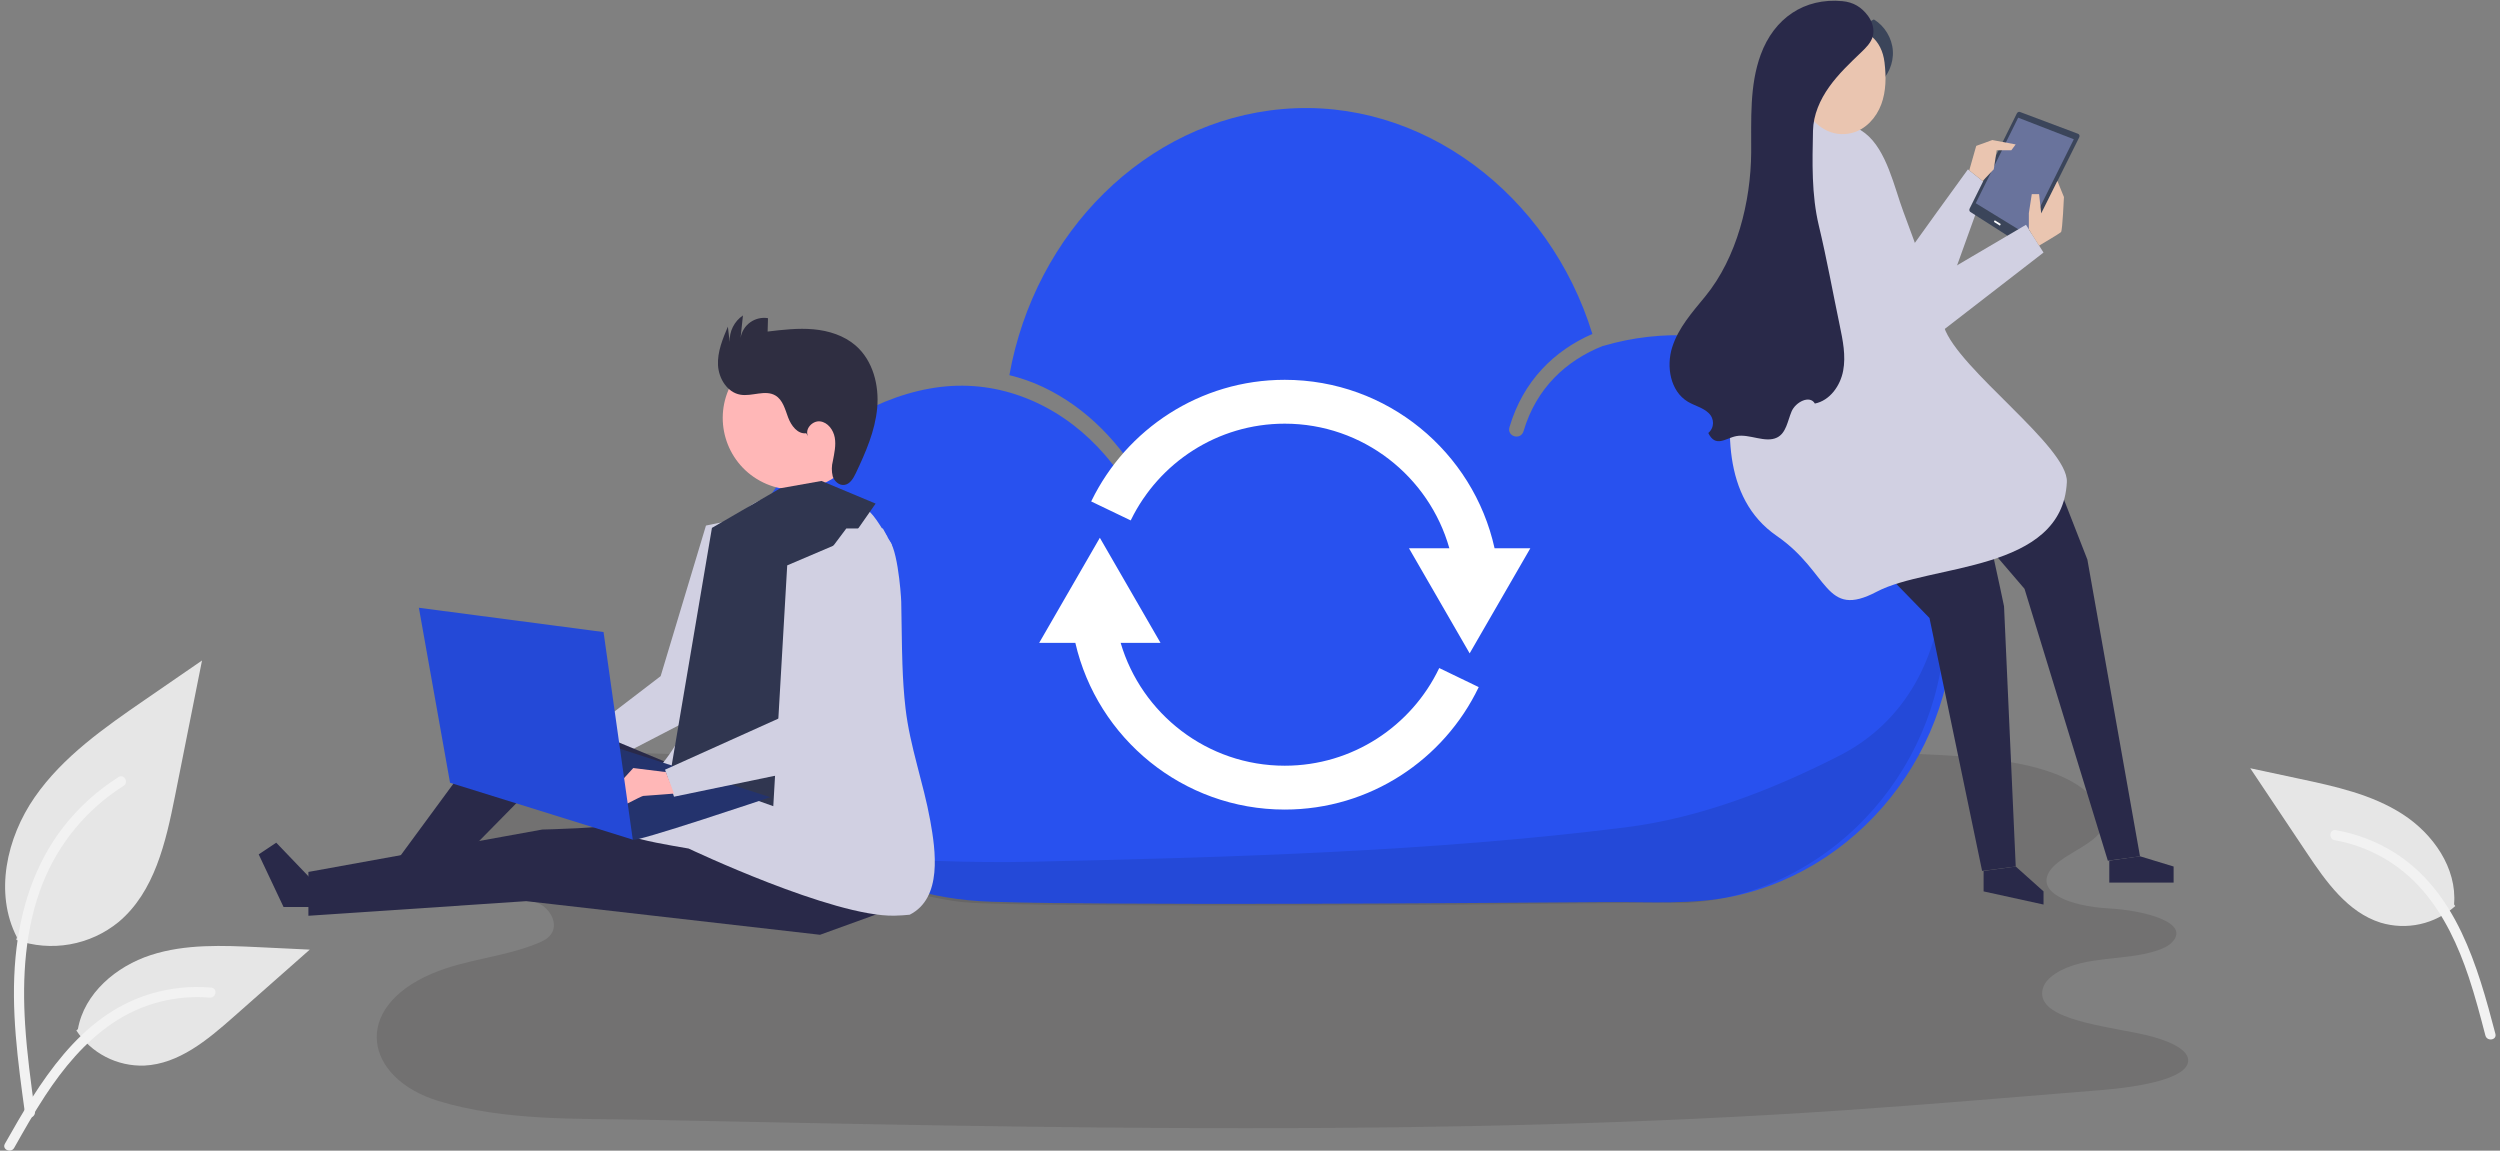 <svg width="365" height="168" viewBox="0 0 365 168" fill="none" xmlns="http://www.w3.org/2000/svg">
<rect x="0" y="0" width="365" height="168" fill="#808080" stroke="none"/>
<path d="M2.379 137.234C4.887 138.116 7.58 138.337 10.199 137.875C12.818 137.414 15.273 136.286 17.329 134.601C22.566 130.205 24.208 122.966 25.544 116.261L29.495 96.43L21.223 102.126C15.273 106.222 9.19 110.45 5.071 116.383C0.953 122.316 -0.844 130.416 2.464 136.836" fill="#E6E6E6"/>
<path d="M3.657 162.617C2.616 155.032 1.544 147.348 2.276 139.681C2.925 132.872 5.003 126.223 9.232 120.768C11.477 117.879 14.209 115.404 17.304 113.454C18.111 112.944 18.854 114.223 18.05 114.73C12.694 118.115 8.551 123.114 6.219 129.005C3.643 135.557 3.229 142.698 3.673 149.658C3.941 153.866 4.511 158.047 5.083 162.224C5.129 162.412 5.1 162.611 5.005 162.78C4.909 162.949 4.752 163.075 4.567 163.133C4.378 163.184 4.176 163.158 4.006 163.062C3.836 162.965 3.71 162.805 3.657 162.616L3.657 162.617Z" fill="#F2F2F2"/>
<path d="M11.145 150.448C12.22 152.084 13.699 153.414 15.438 154.312C17.178 155.21 19.119 155.645 21.075 155.575C26.104 155.336 30.294 151.828 34.066 148.497L45.225 138.645L37.84 138.291C32.529 138.037 27.081 137.798 22.022 139.438C16.964 141.077 12.299 145.017 11.374 150.253" fill="#E6E6E6"/>
<path d="M0.714 166.991C5.727 158.122 11.541 148.265 21.93 145.114C24.819 144.241 27.847 143.928 30.853 144.193C31.801 144.274 31.564 145.735 30.618 145.653C25.58 145.235 20.551 146.565 16.378 149.421C12.363 152.154 9.236 155.954 6.59 159.983C4.969 162.451 3.518 165.024 2.066 167.594C1.602 168.415 0.245 167.822 0.714 166.991Z" fill="#F2F2F2"/>
<path d="M358.467 132.286C357.009 133.592 355.239 134.501 353.328 134.924C351.417 135.348 349.429 135.272 347.555 134.704C342.755 133.189 339.6 128.726 336.805 124.541L328.535 112.164L335.765 113.71C340.965 114.821 346.293 115.983 350.764 118.861C355.236 121.739 358.739 126.74 358.295 132.039" fill="#E6E6E6"/>
<path d="M364.329 150.944C361.749 141.088 358.648 130.073 349.409 124.371C346.839 122.789 343.991 121.713 341.018 121.2C340.081 121.037 339.936 122.509 340.871 122.672C345.85 123.556 350.371 126.127 353.676 129.954C356.859 133.623 358.911 138.095 360.439 142.667C361.375 145.468 362.121 148.326 362.868 151.181C363.107 152.094 364.57 151.867 364.329 150.944Z" fill="#F2F2F2"/>
<path opacity="0.16" d="M115.845 109.835C110.486 109.97 105.128 110.073 99.772 110.098C90.226 110.143 77.713 107.902 70.588 116.435C67.001 120.732 68.181 129.3 73.872 130.819C75.483 131.249 77.216 131.202 78.727 131.934C80.238 132.666 81.435 134.658 80.596 136.18C80.168 136.958 79.343 137.375 78.552 137.702C73.549 139.769 68.004 140.031 63.028 142.167C51.202 147.242 53.244 157.443 63.994 160.735C73.662 163.696 84.413 163.286 94.38 163.487C152.712 164.66 211.202 166.053 269.211 162.098C281.722 161.245 294.16 160.168 306.616 159.164C312.317 158.705 319.452 157.507 319.475 154.824C319.49 152.956 315.727 151.563 312.017 150.834C305.521 149.557 297.04 148.446 298.268 144.268C298.715 142.744 300.83 141.346 303.767 140.631C306.036 140.08 308.645 139.934 311.105 139.602C313.565 139.27 316.086 138.66 317.12 137.573C319.905 134.645 312.892 132.903 307.956 132.636C302.043 132.316 297.222 130.259 299.261 127.154C300.681 124.992 305.301 123.53 306.706 121.365C307.272 120.495 307.271 119.558 306.895 118.666C303.142 109.753 283.538 110.517 276.232 109.85C262.715 108.615 249.138 108.38 235.579 108.269C204.821 108.018 174.062 108.437 143.31 109.087C134.159 109.281 125.002 109.605 115.845 109.835Z" fill="#272525"/>
<path d="M277.973 37.757C278.281 37.156 287.318 24.727 287.318 24.727L290.012 26.868L284.485 42.213L279.709 41.911L277.973 37.757Z" fill="#D1D0E2"/>
<path d="M295.281 35.81L287.671 30.945C287.525 30.852 287.48 30.629 287.57 30.447L294.455 16.567C294.546 16.384 294.751 16.285 294.914 16.346L303.386 19.53C303.591 19.606 303.674 19.836 303.571 20.042L295.799 35.652C295.697 35.858 295.465 35.928 295.281 35.81Z" fill="#3B455A"/>
<path d="M295.87 34.21L288.457 29.67L294.654 17.18L302.777 20.335L295.87 34.21Z" fill="#69739C"/>
<path d="M291.993 32.946L291.113 32.393L291.231 32.156L292.112 32.706L291.993 32.946Z" fill="white"/>
<path d="M279.701 69.348C270.363 53.029 251.336 45.417 234.098 50.496C234.065 50.506 234.034 50.508 234.001 50.514C228.705 52.612 224.301 56.636 222.441 62.944C222.032 64.33 219.974 63.756 220.386 62.36C222.379 55.599 226.939 51.173 232.488 48.758C226.239 28.427 207.594 14.146 187.248 15.922C167.226 17.671 151.078 33.986 147.37 54.773C149.057 55.184 150.716 55.759 152.324 56.522C158.72 59.556 163.708 64.837 167.279 71.181C167.986 72.436 166.156 73.59 165.452 72.339C164.277 70.251 162.915 68.28 161.372 66.482C155.648 59.809 147.511 55.872 138.971 56.349C130.342 56.832 121.079 61.814 115.321 68.573C108.724 76.319 105.215 86.749 106.187 97.219C107.142 107.495 112.249 117.041 120.094 123.158C127.371 128.83 135.803 131.366 144.743 131.653C150.606 131.842 156.474 131.881 162.339 131.917C179.103 132.018 195.868 131.948 212.632 131.854C219.997 131.813 227.362 131.763 234.727 131.707C240.777 131.66 247.148 132.121 253.098 130.85C272.556 126.691 287.155 107.56 285.041 86.15C284.454 80.213 282.619 74.448 279.701 69.348Z" fill="#2851EF"/>
<path opacity="0.1" d="M283.77 86.386C283.735 86.022 283.694 85.659 283.648 85.297C283.157 95.738 278.267 105.353 268.664 110.268C258.798 115.319 248.168 119.424 237.409 120.782C209.161 124.346 179.094 125.191 150.615 125.814C141.525 126.02 133.003 125.575 121.956 125.013C121.866 125.008 121.798 125.11 121.719 125.164C127.362 128.76 133.637 130.827 140.278 131.686C141.335 131.787 142.4 131.855 143.472 131.889C149.335 132.078 155.202 132.117 161.067 132.153C177.521 132.252 193.976 132.186 210.43 132.095C212.494 132.077 214.559 132.061 216.623 132.043C224.249 131.975 231.875 131.899 239.501 131.818C241.729 131.794 244 131.828 246.278 131.828C248.153 131.7 250.009 131.474 251.827 131.086C271.285 126.927 285.884 107.795 283.77 86.386Z" fill="black"/>
<path d="M299.421 68.039L304.757 81.698L312.44 125.023L307.744 125.663L295.579 85.966L284.055 72.521L299.421 68.039Z" fill="#292949"/>
<path d="M288.321 70.594C288.961 71.021 292.589 88.521 292.589 88.521L294.297 126.51L289.388 127.151L281.705 90.229L273.809 82.119L288.321 70.594Z" fill="#292949"/>
<path d="M272.304 19.449C269.145 17.001 263.975 17.124 260.357 18.088C253.955 19.796 255.662 41.778 253.528 53.303C251.946 61.846 251.34 72.681 259.397 78.237C267.187 83.609 266.333 90.438 274.016 86.383C281.699 82.329 301.121 83.609 301.761 70.377C302.008 65.256 285.886 53.912 283.833 47.754C281.948 42.097 279.98 36.464 277.883 30.882C276.585 27.425 275.466 21.9 272.304 19.449Z" fill="#D1D0E2"/>
<path d="M262.285 24.281L277.652 43.489L295.793 32.818L298.354 36.873L277.652 52.88L261.645 41.142L257.59 29.617L262.285 24.281Z" fill="#D1D0E2"/>
<path d="M269.914 6.466C272.338 7.311 274.125 9.731 274.22 12.296C275.657 11.131 276.479 9.248 276.356 7.403C276.233 5.558 275.169 3.8 273.591 2.836C272.004 3.543 270.717 4.9 270.095 6.522L269.914 6.466Z" fill="#3B455A"/>
<path d="M270.394 19.407C272.396 18.898 273.939 17.183 274.661 15.248C275.383 13.313 275.386 11.18 275.142 9.129C274.33 2.303 265.831 2.888 263.041 8.179C260.609 12.789 264.572 20.884 270.394 19.407Z" fill="#EAC5B0"/>
<path d="M259.449 63.882C260.788 63.221 260.99 61.45 261.57 60.074C262.149 58.698 264.233 57.622 264.971 58.92C267.16 58.478 268.68 56.338 269.098 54.145C269.516 51.952 269.057 49.698 268.6 47.513C267.586 42.671 266.709 37.776 265.555 32.966C264.465 28.419 264.601 23.674 264.697 19.077C264.745 16.773 265.721 14.566 267.058 12.689C268.394 10.811 270.082 9.218 271.747 7.624C272.439 6.961 273.157 6.251 273.418 5.329C273.707 4.309 273.368 3.188 272.741 2.333C271.776 1.018 270.572 0.314 268.988 0.167C263.43 -0.349 259.018 2.656 257.064 7.985C255.412 12.49 255.703 17.433 255.673 22.231C255.628 29.446 253.583 37.649 248.963 43.281C247.08 45.575 245.038 47.867 244.141 50.697C243.245 53.527 243.866 57.097 246.403 58.637C247.395 59.238 248.604 59.495 249.448 60.29C250.336 61.125 250.316 62.453 249.41 63.218C250.481 65.418 251.939 63.969 253.504 63.67C255.412 63.307 257.737 64.728 259.449 63.882Z" fill="#292949"/>
<path d="M294.301 126.516L298.356 130.144V132.064L289.605 130.144V127.156L294.301 126.516Z" fill="#292949"/>
<path d="M312.439 125.016L317.347 126.51V128.857H307.957V125.656L312.439 125.016Z" fill="#292949"/>
<path d="M165.135 75.879C169.199 67.583 177.729 61.856 187.574 61.856C198.994 61.856 208.644 69.562 211.606 80.047H205.712L214.57 95.391L223.429 80.047H218.208C215.101 65.996 202.547 55.453 187.574 55.453C175.189 55.453 164.458 62.668 159.36 73.115C159.345 73.147 159.328 73.179 159.312 73.211L165.085 75.981C165.101 75.947 165.118 75.913 165.135 75.879Z" fill="white"/>
<path d="M210.106 97.579C206.081 105.979 197.494 111.794 187.574 111.794C176.247 111.794 166.66 104.213 163.615 93.859H169.436L160.577 78.516L151.719 93.859H157C160.202 107.782 172.693 118.197 187.574 118.197C200.033 118.197 210.818 110.896 215.878 100.349C215.883 100.338 215.888 100.327 215.893 100.317C214.095 99.449 212.163 98.516 210.127 97.534C210.12 97.549 210.113 97.565 210.106 97.579Z" fill="white"/>
<path d="M125.164 66.044C127.935 60.974 126.072 54.617 121.002 51.845C115.932 49.074 109.575 50.937 106.803 56.007C104.032 61.077 105.895 67.434 110.965 70.206C116.035 72.977 122.392 71.114 125.164 66.044Z" fill="#FFB7B7"/>
<path d="M117.704 63.252C116.45 63.415 115.504 62.132 115.065 60.946C114.626 59.76 114.292 58.379 113.202 57.738C111.712 56.862 109.806 57.915 108.102 57.626C106.178 57.3 104.928 55.261 104.829 53.312C104.731 51.364 105.507 49.489 106.268 47.692L106.534 49.925C106.498 49.169 106.657 48.415 106.996 47.738C107.335 47.06 107.842 46.48 108.469 46.055L108.126 49.331C108.199 48.879 108.361 48.446 108.601 48.057C108.842 47.667 109.157 47.329 109.529 47.062C109.901 46.794 110.322 46.603 110.768 46.498C111.213 46.394 111.676 46.379 112.127 46.454L112.073 48.406C114.295 48.142 116.537 47.877 118.766 48.078C120.994 48.28 123.238 48.985 124.928 50.453C127.454 52.648 128.377 56.263 128.067 59.596C127.758 62.929 126.382 66.06 124.948 69.085C124.587 69.846 124.088 70.705 123.251 70.802C122.5 70.889 121.812 70.26 121.578 69.541C121.398 68.802 121.405 68.031 121.599 67.295C121.81 66.172 122.076 65.024 121.878 63.898C121.679 62.772 120.869 61.66 119.734 61.522C118.599 61.384 117.438 62.681 117.984 63.686L117.704 63.252Z" fill="#2F2E41"/>
<path d="M103.072 76.732L96.456 98.715L82.797 109.172L85.785 112.8L103.072 103.836L110.542 84.415C110.542 84.415 110.329 75.025 109.902 75.238C109.475 75.451 103.072 76.732 103.072 76.732Z" fill="#D1D0E2"/>
<path d="M45.239 128.153L40.331 123.031L37.77 124.738L41.398 132.422H45.148L45.239 128.153Z" fill="#292949"/>
<path d="M99.876 112.364L75.248 102.102L57.191 126.663L65.301 127.517L78.534 114.071L94.327 125.596L99.876 112.364Z" fill="#292949"/>
<path d="M89.846 120.258C89.206 120.898 79.175 121.112 79.175 121.112L45.027 127.301V133.703L76.827 131.569L119.725 136.478L132.103 131.996L134.344 122.072L89.846 120.258Z" fill="#292949"/>
<path d="M131.754 96.977C131.648 93.943 131.649 90.904 131.58 87.87C131.554 86.738 130.946 78.625 129.328 78.625C129.239 78.625 129.328 78.808 129.546 78.388C126.362 73.306 126.539 72.672 114.213 72.547C108.551 72.49 107.703 76.128 103.698 80.718C103.303 81.17 103.642 83.504 103.621 84.137C103.584 85.252 103.534 86.366 103.455 87.479C103.027 93.487 102.185 100.301 99.994 105.929C98.394 110.039 95.508 113.281 92.012 115.884C90.938 116.683 88.455 117.744 87.843 118.881C87.034 120.383 90.062 121.476 91.154 121.836C94.186 122.835 97.373 123.337 100.54 123.887C100.545 123.889 121.646 133.902 130.608 133.688C131.389 133.67 132.123 133.622 132.816 133.55C137.632 131.11 136.593 124.129 135.818 119.818C134.823 114.28 132.855 109.024 132.206 103.416C131.958 101.275 131.829 99.127 131.754 96.977Z" fill="#D1D0E2"/>
<path d="M119.939 70.219L113.928 71.285L103.943 77.072L97.961 112.368L112.9 117.704L114.933 82.544L124.338 78.535L127.84 73.525L119.939 70.219Z" fill="#303650"/>
<path d="M112.452 116.394C112.452 116.394 92.264 123.195 92.39 122.583L66.227 113.929L86.628 108.07L112.452 116.394Z" fill="#24336D"/>
<path d="M123.562 77.156L120.361 81.424L116.519 103.62L97.098 112.371L98.404 116.319L124.629 110.877L129.965 83.986L130.178 79.504L128.898 77.156H123.562Z" fill="#D1D0E2"/>
<path d="M97.222 112.726L92.455 112.133L88.352 116.632L89.632 118.339C89.632 118.339 93.687 116.205 93.901 116.205C94.114 116.205 98.409 115.864 98.409 115.864L97.222 112.726Z" fill="#FFB7B7"/>
<path d="M88.118 92.281L61.156 88.734L65.705 114.281L92.386 122.587L88.118 92.281Z" fill="#2449D7"/>
<path d="M296.211 33.493L296.213 31.114L296.64 28.34H297.707L298.02 31.164L300.382 26.422L301.336 28.766C301.336 28.766 301.122 33.675 300.909 33.889C300.695 34.102 297.707 35.863 297.707 35.863L296.211 33.493Z" fill="#EAC5B0"/>
<path d="M287.512 24.868L288.529 21.299L290.877 20.445L294.291 21.086L293.651 21.939H291.517L291.09 24.714L289.469 26.424L287.512 24.868Z" fill="#EAC5B0"/>
</svg>
